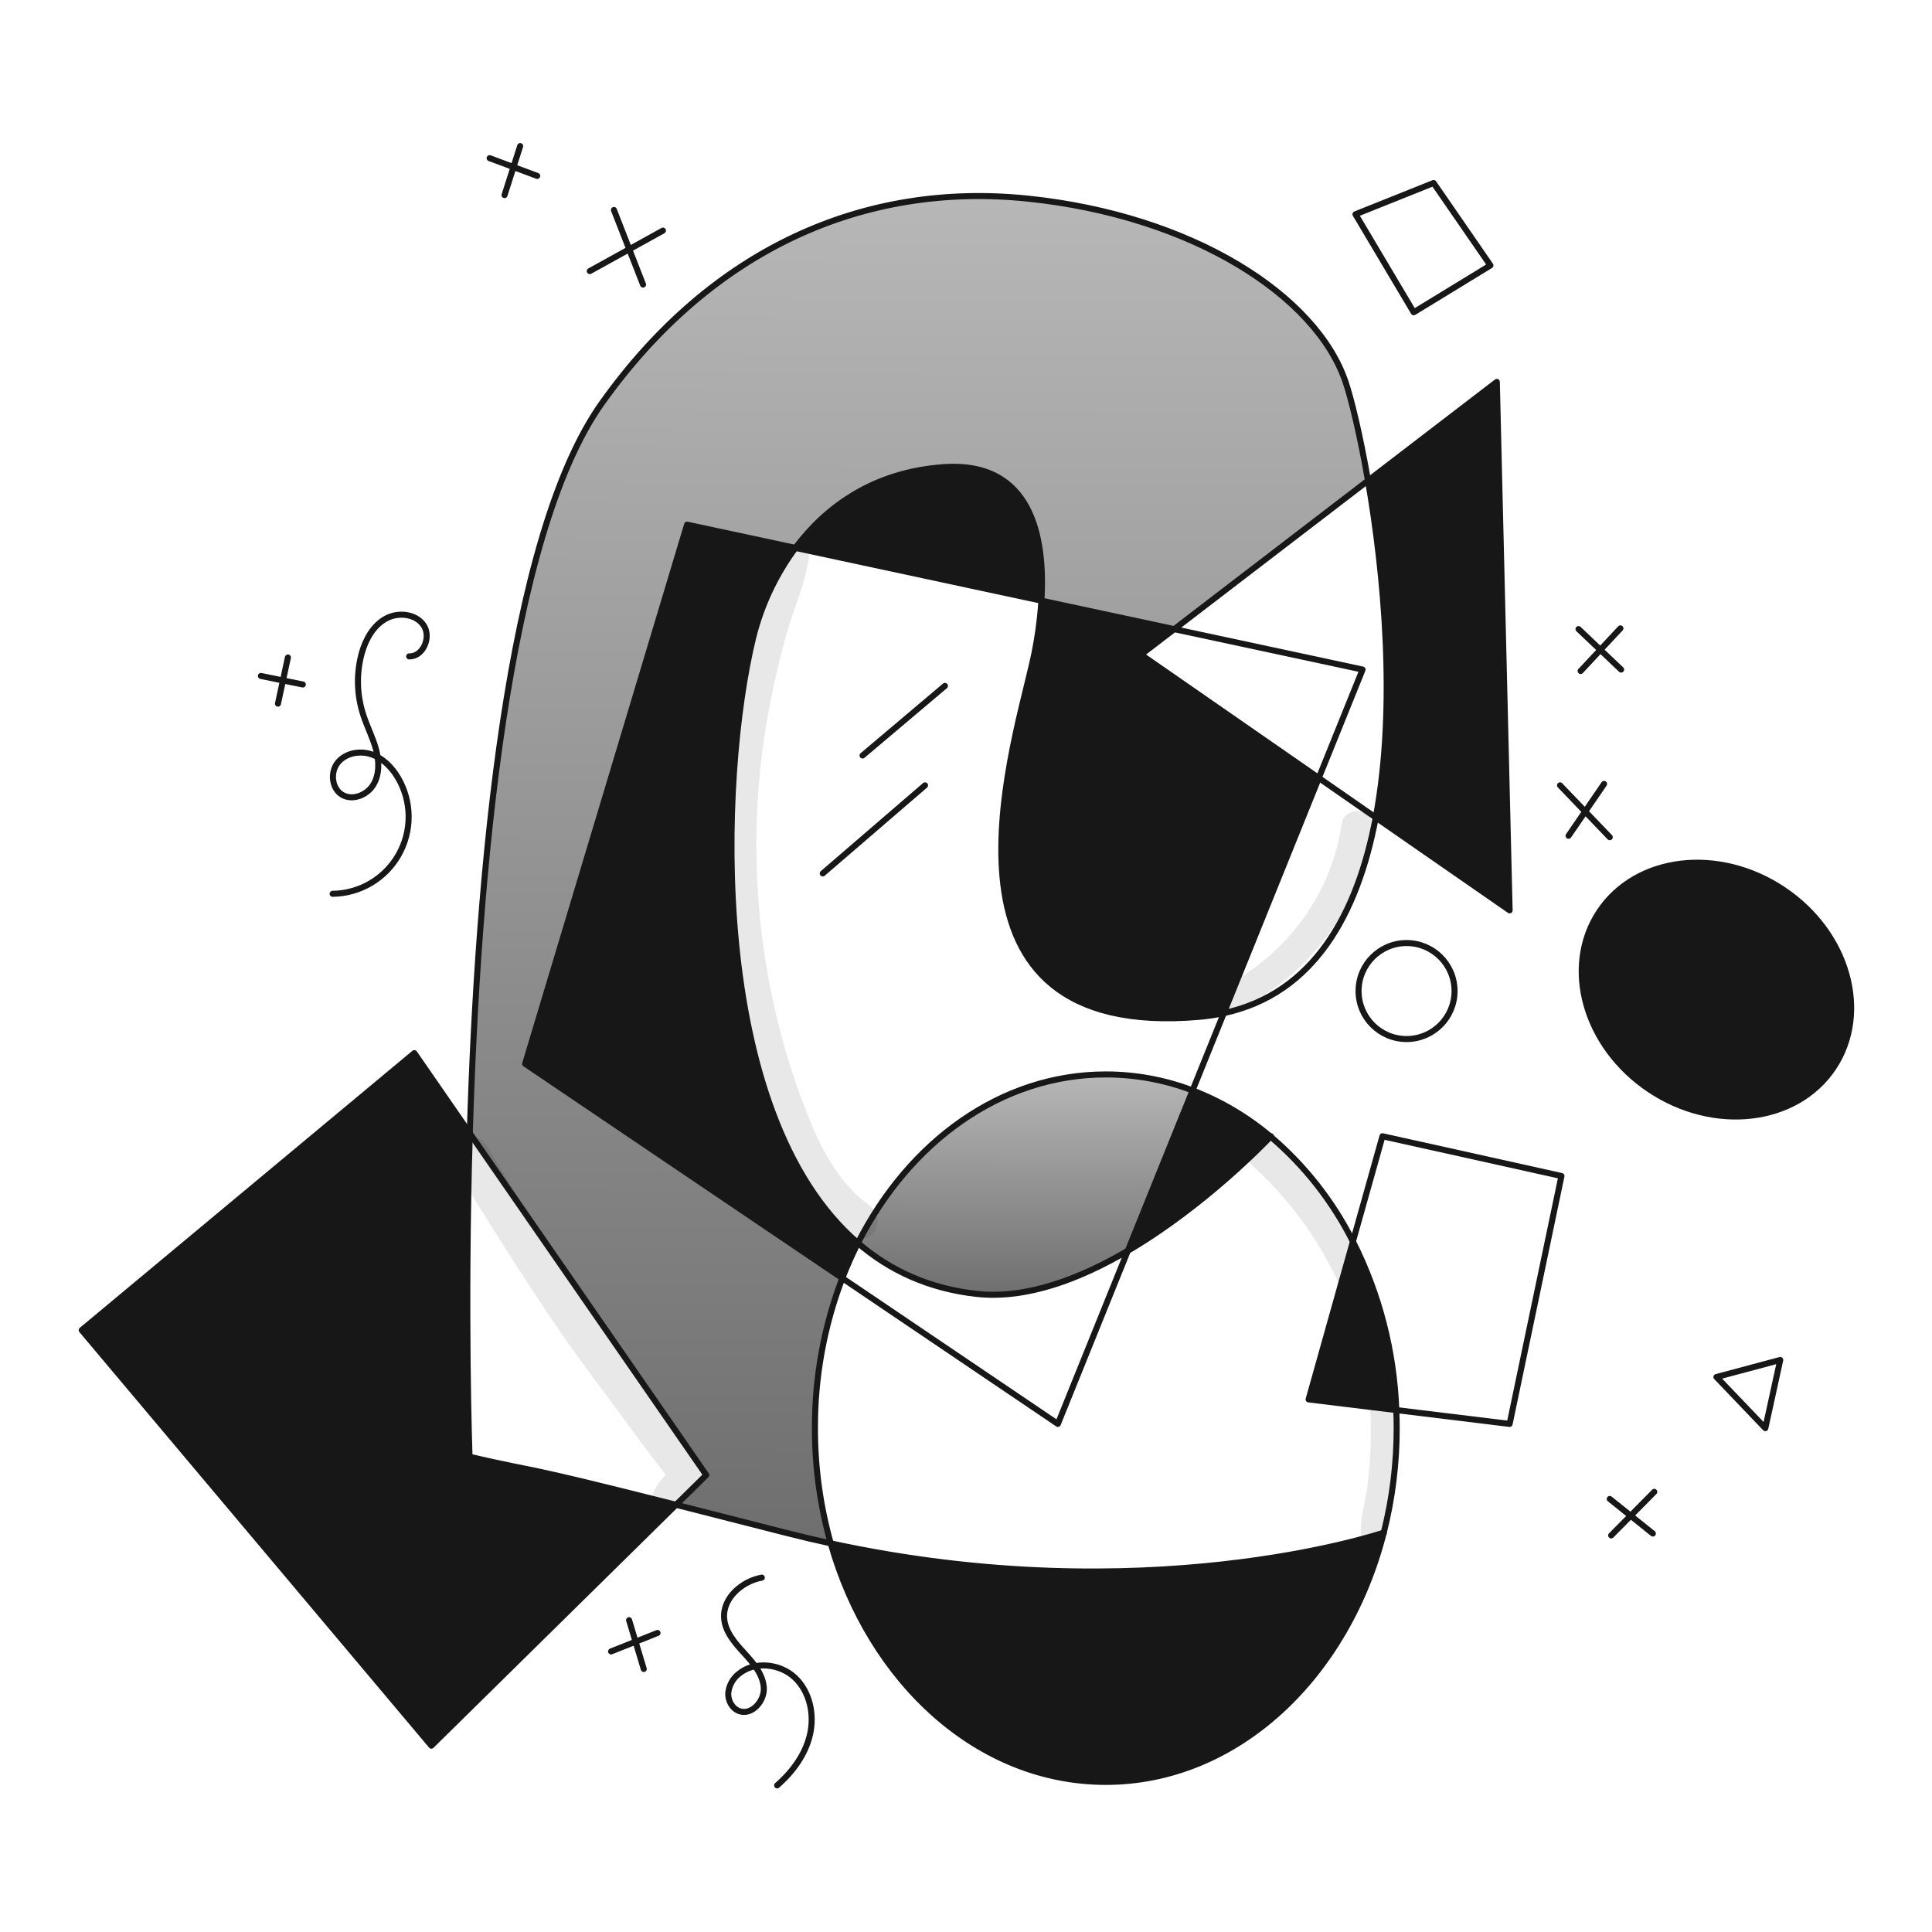 <svg width="960" height="960" viewBox="0 0 960 960" fill="none" xmlns="http://www.w3.org/2000/svg">
<g clip-path="url(#clip0_348_1428)">
<path d="M886.07 442.042C918.17 463.482 929.33 503.102 911.01 530.542C892.69 557.982 851.8 562.862 819.7 541.422C787.6 519.982 776.44 480.362 794.77 452.922C813.1 425.482 853.97 420.612 886.07 442.042Z" fill="#171717"/>
<path d="M743.76 189.762L750.12 452.352L683.6 406.212C694.02 351.002 687.63 284.462 679.75 238.832L743.76 189.762Z" fill="#171717"/>
<path d="M693.809 700.662L650.239 695.352L672.259 616.902C685.399 642.941 692.751 671.515 693.809 700.662V700.662Z" fill="#171717"/>
<path d="M592.579 541.832C606.697 547.26 619.803 555.021 631.349 564.792C628.689 567.592 598.349 599.252 560.399 621.512L592.579 541.832Z" fill="#171717"/>
<path d="M426.29 617.662C451.73 567.392 497.38 533.882 549.47 533.882C564.204 533.886 578.814 536.58 592.58 541.832L560.4 621.512C536.74 635.392 510.12 645.632 485.41 642.942C461.63 640.352 442.15 631.3 426.29 617.662Z" fill="url(#paint0_linear_348_1428)"/>
<path d="M595.529 505.292C457.879 516.942 502.089 376.852 512.939 329.532C515.276 319.316 516.791 308.929 517.469 298.472L583.469 312.622L566.939 325.292L655.299 386.582L608.099 503.422C603.954 504.317 599.756 504.941 595.529 505.292Z" fill="#171717"/>
<path d="M395.239 272.251C410.389 252.001 433.979 234.551 468.999 232.121C512.659 229.081 519.369 267.111 517.469 298.471L395.239 272.251Z" fill="#171717"/>
<path d="M549.469 885.412C486.129 885.412 432.299 835.862 412.779 766.882C569.219 800.802 684.599 762.562 687.589 761.552C669.389 833.292 614.429 885.412 549.469 885.412Z" fill="#171717"/>
<path d="M374.239 316.822C357.359 385.912 351.189 553.112 426.289 617.662C423.449 623.282 420.866 629.102 418.539 635.122L260.939 528.592L341.409 260.7L395.239 272.25C385.373 285.58 378.237 300.727 374.239 316.822V316.822Z" fill="#171717"/>
<path d="M517.469 298.472C519.369 267.112 512.659 229.082 468.999 232.122C433.979 234.552 410.389 252.002 395.239 272.252L341.409 260.7L260.939 528.59L418.539 635.12C409.464 658.913 404.853 684.175 404.939 709.64C404.905 728.99 407.543 748.252 412.779 766.88C405.319 765.27 397.766 763.487 390.119 761.53C368.309 755.94 350.539 751.41 335.929 747.72L350.939 732.94L233.439 563.12C237.279 435.17 251.709 266.93 299.059 200.35C353.609 123.64 429.289 90.23 510.819 98.7C592.349 107.17 653.999 146.7 668.589 189.76C671.369 197.96 675.749 215.71 679.749 238.83L583.469 312.62L517.469 298.472Z" fill="url(#paint1_linear_348_1428)"/>
<path d="M40.6 660.942L205.88 523.292L233.44 563.122C230.73 653.562 233.31 723.872 233.31 723.872C272.57 732.902 252.12 726.552 335.92 747.722L214.35 867.412L40.6 660.942Z" fill="#171717"/>
<path d="M418.539 635.122L525.649 707.532L560.399 621.512L592.579 541.832L608.099 503.422L655.299 386.582L677.059 332.702L583.469 312.622L517.469 298.472L395.239 272.252L341.409 260.702L260.939 528.592L418.539 635.122Z" stroke="#171717" stroke-width="3" stroke-linecap="round" stroke-linejoin="round"/>
<path d="M335.93 747.722L350.94 732.942L233.44 563.122L205.88 523.292L40.6 660.942L214.35 867.412L335.92 747.722" stroke="#171717" stroke-width="3" stroke-linecap="round" stroke-linejoin="round"/>
<path d="M679.749 238.832L743.759 189.762L750.119 452.352L683.599 406.212L655.299 386.582L566.939 325.292L583.469 312.622L679.749 238.832Z" stroke="#171717" stroke-width="3" stroke-linecap="round" stroke-linejoin="round"/>
<path d="M693.809 700.662L650.239 695.352L672.259 616.902L686.939 564.592L775.879 584.352L750.119 707.532L693.809 700.662Z" stroke="#171717" stroke-width="3" stroke-linecap="round" stroke-linejoin="round"/>
<path d="M702.469 155.171L673.529 106.471L712.349 90.941L740.589 131.881L702.469 155.171Z" stroke="#171717" stroke-width="3" stroke-linecap="round" stroke-linejoin="round"/>
<path d="M687.649 761.532C687.63 761.541 687.61 761.548 687.589 761.552C684.599 762.562 569.219 800.802 412.779 766.882C405.319 765.272 397.766 763.489 390.119 761.532C368.309 755.942 350.539 751.412 335.929 747.722H335.919C252.119 726.552 272.569 732.902 233.309 723.872C233.309 723.872 230.729 653.562 233.439 563.122C237.279 435.172 251.709 266.932 299.059 200.352C353.609 123.642 429.289 90.232 510.819 98.702C592.349 107.172 653.999 146.702 668.589 189.762C671.369 197.962 675.749 215.712 679.749 238.832C687.629 284.462 694.019 351.002 683.599 406.212C674.529 454.282 652.729 493.772 608.099 503.422C603.954 504.317 599.755 504.942 595.529 505.292C457.879 516.942 502.089 376.852 512.939 329.532C515.276 319.316 516.791 308.93 517.469 298.472C519.369 267.112 512.659 229.082 468.999 232.122C433.979 234.552 410.389 252.002 395.239 272.252C385.373 285.582 378.237 300.728 374.239 316.822C357.359 385.912 351.189 553.112 426.289 617.662C442.149 631.302 461.629 640.352 485.409 642.942C510.119 645.632 536.739 635.392 560.399 621.512C598.349 599.252 628.689 567.592 631.349 564.792C631.469 564.662 631.529 564.592 631.529 564.592" stroke="#171717" stroke-width="3" stroke-linecap="round" stroke-linejoin="round"/>
<path d="M693.81 700.662C693.94 703.632 694 706.632 694 709.642C694.026 727.144 691.873 744.582 687.59 761.552C669.39 833.292 614.43 885.412 549.47 885.412C486.13 885.412 432.3 835.862 412.78 766.882C407.544 748.254 404.905 728.992 404.94 709.642C404.853 684.177 409.464 658.915 418.54 635.122C420.86 629.112 423.443 623.292 426.29 617.662C451.73 567.392 497.38 533.882 549.47 533.882C564.204 533.886 578.813 536.58 592.58 541.832C606.698 547.26 619.803 555.021 631.35 564.792C648.335 579.251 662.246 596.97 672.26 616.902C685.4 642.941 692.751 671.514 693.81 700.662V700.662Z" stroke="#171717" stroke-width="3" stroke-linecap="round" stroke-linejoin="round"/>
<path d="M911.01 530.542C892.68 557.982 851.8 562.862 819.7 541.422C787.6 519.982 776.44 480.362 794.77 452.922C813.1 425.482 853.97 420.612 886.07 442.042C918.17 463.472 929.33 503.1 911.01 530.542Z" stroke="#171717" stroke-width="3" stroke-linecap="round" stroke-linejoin="round"/>
<path d="M698.91 516.292C712.082 516.292 722.76 505.614 722.76 492.442C722.76 479.27 712.082 468.592 698.91 468.592C685.738 468.592 675.06 479.27 675.06 492.442C675.06 505.614 685.738 516.292 698.91 516.292Z" stroke="#171717" stroke-width="3" stroke-linecap="round" stroke-linejoin="round"/>
<path d="M852.89 684.232L877.18 709.642L884.59 675.762L852.89 684.232Z" stroke="#171717" stroke-width="3" stroke-linecap="round" stroke-linejoin="round"/>
<path d="M378.541 783.909C368.628 785.725 359.03 794.103 359.818 804.15C360.345 810.874 365.163 816.37 369.718 821.339C374.273 826.308 379.071 831.839 379.53 838.569C379.989 845.299 373.421 852.627 367.143 850.169C363.706 848.82 361.665 844.933 361.866 841.246C362.045 839.404 362.594 837.618 363.481 835.994C364.368 834.37 365.574 832.941 367.027 831.795C374.841 825.228 387.527 826.584 394.962 833.578C402.397 840.572 404.77 851.897 402.493 861.846C400.216 871.795 393.838 880.429 386.151 887.146" stroke="#171717" stroke-width="3" stroke-linecap="round" stroke-linejoin="round"/>
<path d="M165.29 444.129C171.981 444.042 178.532 442.202 184.289 438.793C190.047 435.383 194.809 430.523 198.102 424.698C201.394 418.872 203.101 412.286 203.053 405.594C203.004 398.903 201.202 392.342 197.825 386.565C194.752 381.308 190.19 376.665 184.405 374.765C178.62 372.865 171.561 374.228 167.78 379.001C163.999 383.774 164.815 391.88 170.073 394.951C175.255 397.977 182.408 395.066 185.511 389.931C188.614 384.796 188.423 378.267 186.865 372.473C185.307 366.679 182.52 361.291 180.635 355.594C177.225 345.44 176.956 334.495 179.862 324.186C181.824 317.46 185.533 310.847 191.65 307.43C197.767 304.013 206.574 304.899 210.504 310.7C214.434 316.501 210.304 326.335 203.304 326.156" stroke="#171717" stroke-width="3" stroke-linecap="round" stroke-linejoin="round"/>
<path d="M428.588 375.412L469.529 340.824" stroke="#171717" stroke-width="3" stroke-linecap="round" stroke-linejoin="round"/>
<path d="M408.823 433.999L459.646 390.234" stroke="#171717" stroke-width="3" stroke-linecap="round" stroke-linejoin="round"/>
<path d="M800.588 762.941L822 741.294" stroke="#171717" stroke-width="3" stroke-linecap="round" stroke-linejoin="round"/>
<path d="M799.882 744.824L821.294 762" stroke="#171717" stroke-width="3" stroke-linecap="round" stroke-linejoin="round"/>
<path d="M312.588 805.059L319.882 829.294" stroke="#171717" stroke-width="3" stroke-linecap="round" stroke-linejoin="round"/>
<path d="M303.646 820.588L326.705 811.412" stroke="#171717" stroke-width="3" stroke-linecap="round" stroke-linejoin="round"/>
<path d="M150.47 340.118L129.646 335.882" stroke="#171717" stroke-width="3" stroke-linecap="round" stroke-linejoin="round"/>
<path d="M143.058 326.706L138.117 349.647" stroke="#171717" stroke-width="3" stroke-linecap="round" stroke-linejoin="round"/>
<path d="M319.529 141.412L305.059 104.353" stroke="#171717" stroke-width="3" stroke-linecap="round" stroke-linejoin="round"/>
<path d="M293.059 134.706L329.412 114.588" stroke="#171717" stroke-width="3" stroke-linecap="round" stroke-linejoin="round"/>
<path d="M266.941 87.412L243.294 78.588" stroke="#171717" stroke-width="3" stroke-linecap="round" stroke-linejoin="round"/>
<path d="M258.471 72.588L250.706 96.941" stroke="#171717" stroke-width="3" stroke-linecap="round" stroke-linejoin="round"/>
<path d="M785.412 333.412L805.176 312.235" stroke="#171717" stroke-width="3" stroke-linecap="round" stroke-linejoin="round"/>
<path d="M784.353 312.588L805.529 332.706" stroke="#171717" stroke-width="3" stroke-linecap="round" stroke-linejoin="round"/>
<path d="M775.176 390.234L799.882 415.999" stroke="#171717" stroke-width="3" stroke-linecap="round" stroke-linejoin="round"/>
<path d="M797.059 389.529L779.412 415.294" stroke="#171717" stroke-width="3" stroke-linecap="round" stroke-linejoin="round"/>
<g opacity="0.1">
<path d="M607.109 502.655C609.457 502.346 611.909 502.455 614.202 501.755C616.811 500.795 619.324 499.592 621.708 498.161C626.263 495.762 630.619 493.004 634.736 489.911C642.893 483.797 650.247 476.679 656.624 468.724C669.533 452.465 678.603 433.387 681.738 412.783C682.365 408.658 680.697 404.467 676.338 403.269C672.68 402.263 667.456 404.516 666.823 408.669C662.871 436.161 648.508 461.084 626.701 478.285C623.14 481.125 619.42 483.758 615.559 486.173C613.487 487.463 611.22 488.506 609.184 489.84C607.148 491.174 605.621 493.055 603.766 494.573C600.766 497.033 603.105 503.184 607.114 502.655H607.109Z" fill="#171717"/>
</g>
<g opacity="0.1">
<path d="M682.986 767.021C689.258 760.744 691.013 749.621 692.554 741.221C694.369 731.63 695.369 721.902 695.544 712.141C695.903 685.183 690.547 658.454 679.827 633.716C669.107 608.978 653.268 586.792 633.352 568.619C626.105 561.995 615.268 572.772 622.546 579.424C646.453 601.086 664.088 628.783 673.6 659.608C678.753 676.639 681.3 694.351 681.156 712.143C681.147 721.279 680.535 730.404 679.324 739.459C678.164 747.716 674.985 757.076 676.645 765.345C677.219 768.205 681.08 768.933 682.991 767.021H682.986Z" fill="#171717"/>
</g>
<g opacity="0.1">
<path d="M392.475 271.614C384.694 280.896 380.975 293.034 377.201 304.414C373.559 315.414 370.416 326.589 367.847 337.888C352.172 408.609 356.81 482.321 381.226 550.52C390.074 574.772 400.501 599.02 421.938 614.682C426.029 617.67 432.393 615.374 434.765 611.319C437.542 606.57 435.502 601.487 431.401 598.492C415.042 586.542 405.976 566.699 399.067 548.298C375.283 484.72 369.613 415.788 382.689 349.179C385.154 336.663 388.077 324.25 391.717 312.021C395.303 299.973 400.806 288.131 402.077 275.587C402.557 270.855 395.504 267.996 392.477 271.61L392.475 271.614Z" fill="#171717"/>
</g>
<g opacity="0.1">
<path d="M328.116 750.361C335.363 750.681 342.416 743.577 347.54 739.136C350.046 736.965 350.799 731.999 348.817 729.236C339.491 716.246 329.703 703.588 320.41 690.567C311.117 677.546 302.558 664.076 293.578 650.814C275.628 624.3 258.487 597.265 242.156 569.709C235.943 559.235 219.547 568.762 225.804 579.267C242.35 607.045 259.717 634.312 277.904 661.067C286.937 674.338 296.72 687.02 306.216 699.953C315.907 713.153 325.579 726.494 335.993 739.135V727.585C331.103 732.427 323.993 738.678 323.76 746.002C323.779 747.152 324.245 748.25 325.059 749.063C325.872 749.877 326.97 750.342 328.12 750.361H328.116Z" fill="#171717"/>
</g>
</g>
<defs>
<linearGradient id="paint0_linear_348_1428" x1="509.435" y1="533.882" x2="509.249" y2="642.776" gradientUnits="userSpaceOnUse">
<stop stop-color="#B7B7B7"/>
<stop offset="1" stop-color="#6F6F6F"/>
</linearGradient>
<linearGradient id="paint1_linear_348_1428" x1="456.594" y1="97.417" x2="454.009" y2="763.225" gradientUnits="userSpaceOnUse">
<stop stop-color="#B7B7B7"/>
<stop offset="1" stop-color="#6F6F6F"/>
</linearGradient>
<clipPath id="clip0_348_1428">
<rect width="883" height="818" fill="white" transform="translate(39 71)"/>
</clipPath>
</defs>
</svg>
